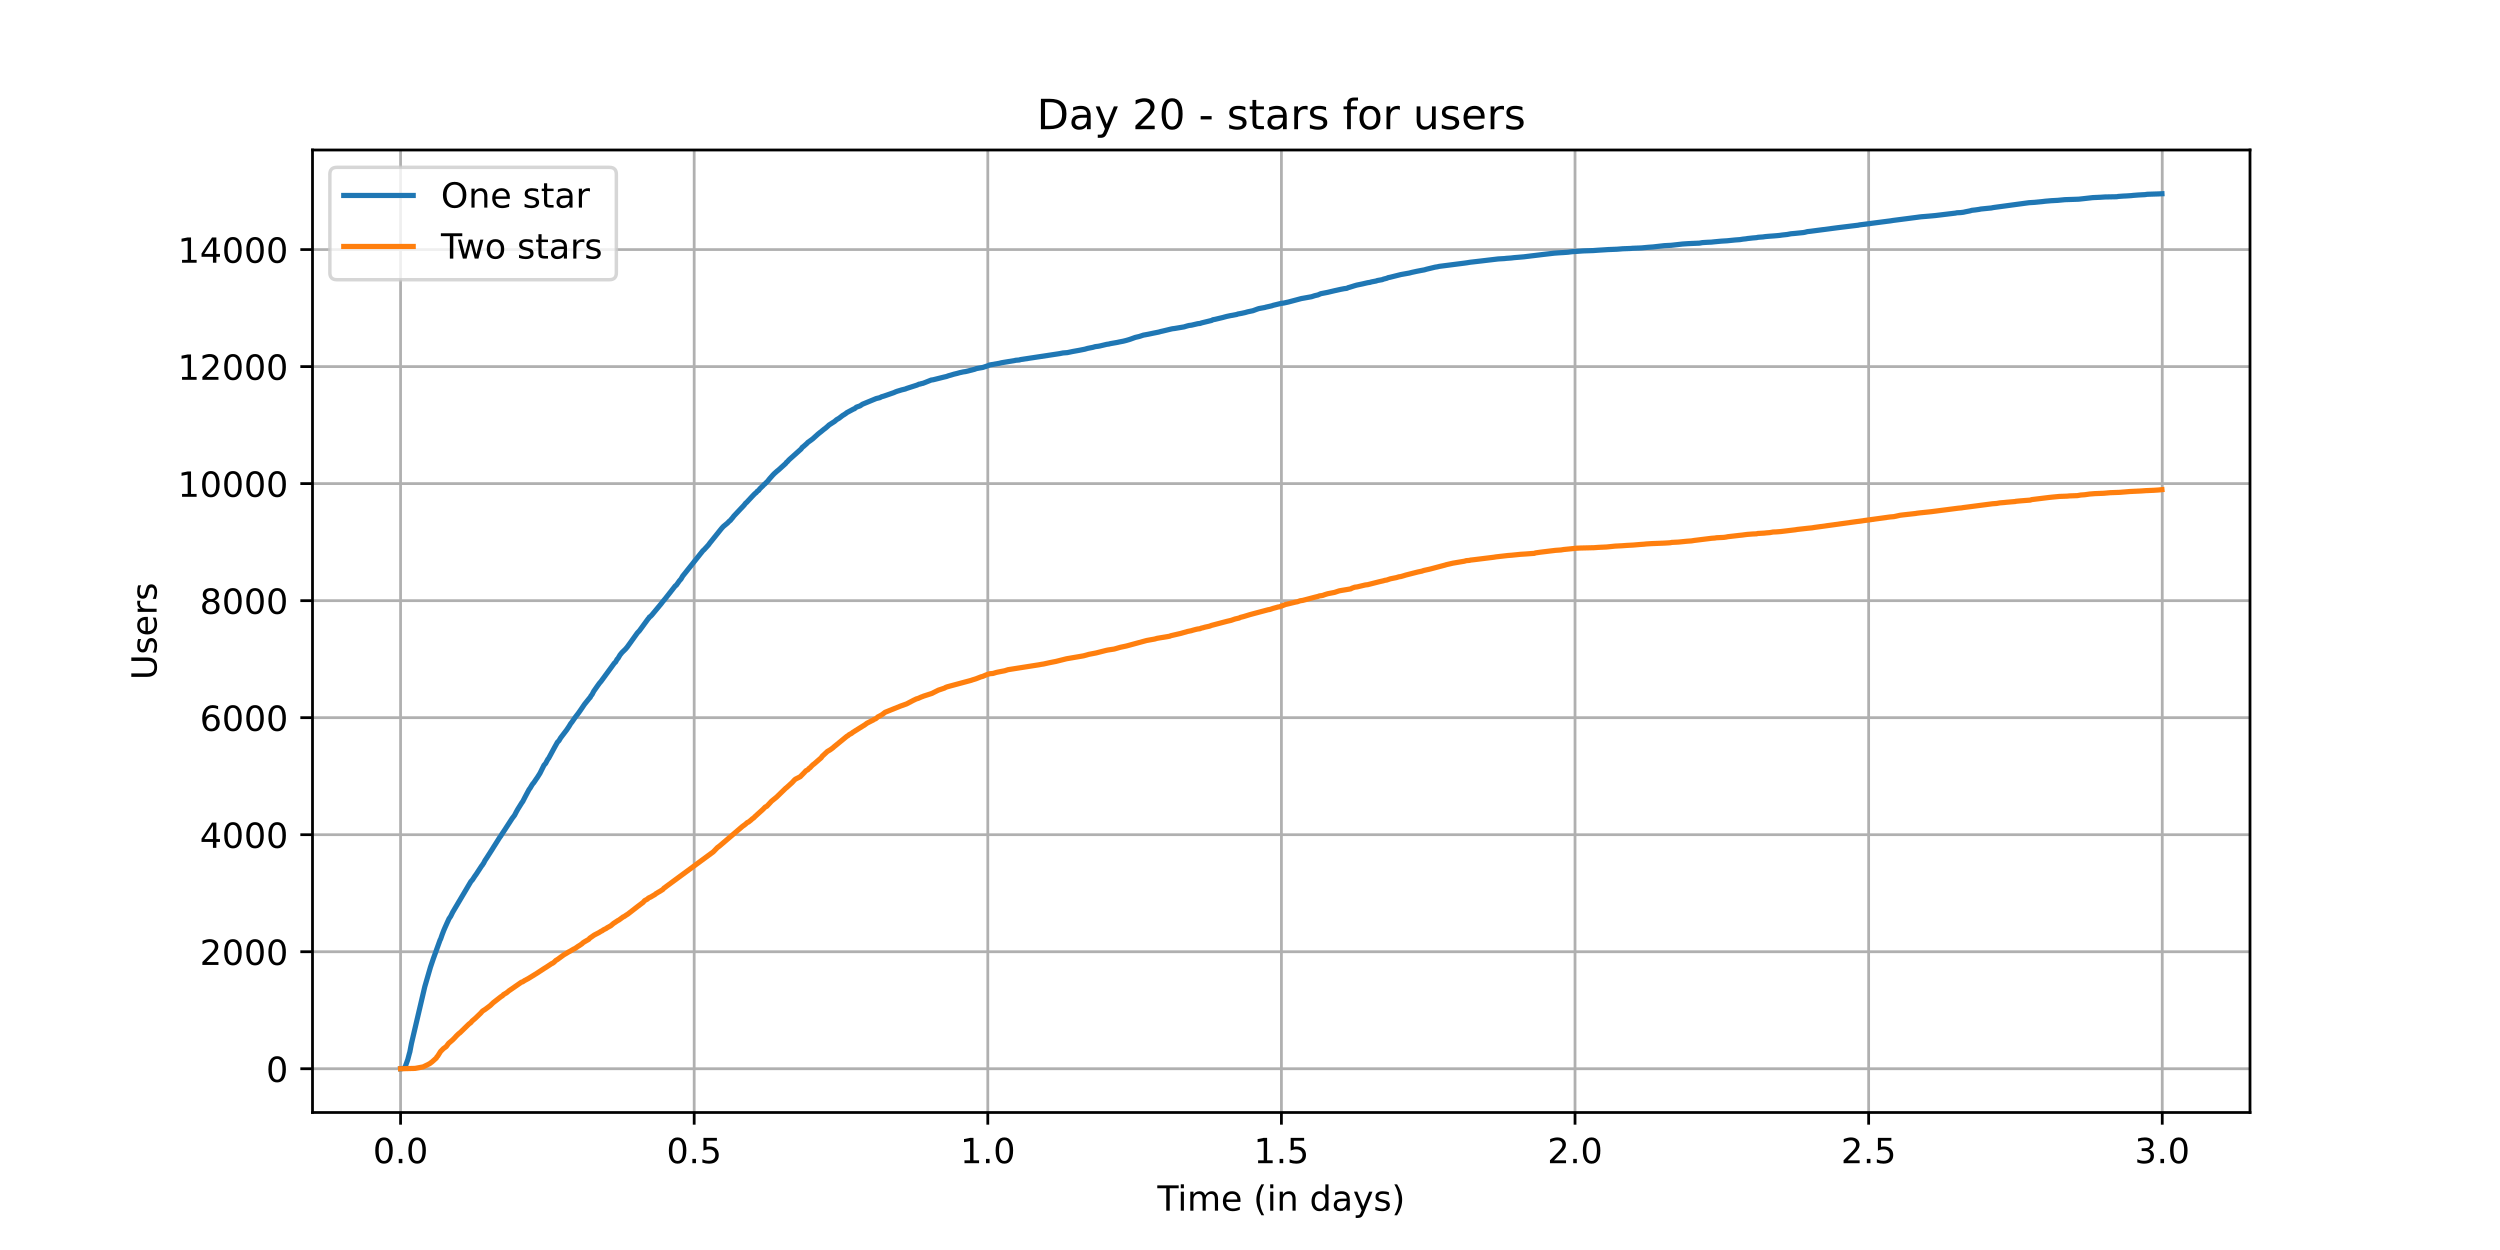 <?xml version="1.0" encoding="utf-8" standalone="no"?>
<!DOCTYPE svg PUBLIC "-//W3C//DTD SVG 1.1//EN"
  "http://www.w3.org/Graphics/SVG/1.1/DTD/svg11.dtd">
<!-- Created with matplotlib (https://matplotlib.org/) -->
<svg height="360pt" version="1.1" viewBox="0 0 720 360" width="720pt" xmlns="http://www.w3.org/2000/svg" xmlns:xlink="http://www.w3.org/1999/xlink">
 <defs>
  <style type="text/css">*{stroke-linecap:butt;stroke-linejoin:round;}</style>
 </defs>
 <g id="figure_1">
  <g id="patch_1">
   <path d="M 0 360 
L 720 360 
L 720 0 
L 0 0 
z
" style="fill:#ffffff;"/>
  </g>
  <g id="axes_1">
   <g id="patch_2">
    <path d="M 90 320.4 
L 648 320.4 
L 648 43.2 
L 90 43.2 
z
" style="fill:#ffffff;"/>
   </g>
   <g id="matplotlib.axis_1">
    <g id="xtick_1">
     <g id="line2d_1">
      <path clip-path="url(#pfa48498128)" d="M 115.364 320.4 
L 115.364 43.2 
" style="fill:none;stroke:#b0b0b0;stroke-linecap:square;stroke-width:0.8;"/>
     </g>
     <g id="line2d_2">
      <defs>
       <path d="M 0 0 
L 0 3.5 
" id="m637dff1ee3" style="stroke:#000000;stroke-width:0.8;"/>
      </defs>
      <g>
       <use style="stroke:#000000;stroke-width:0.8;" x="115.364" xlink:href="#m637dff1ee3" y="320.4"/>
      </g>
     </g>
     <g id="text_1">
      <!-- 0.0 -->
      <g transform="translate(107.412 334.998)scale(0.1 -0.1)">
       <defs>
        <path d="M 31.781 66.406 
Q 24.172 66.406 20.328 58.906 
Q 16.5 51.422 16.5 36.375 
Q 16.5 21.391 20.328 13.891 
Q 24.172 6.391 31.781 6.391 
Q 39.453 6.391 43.281 13.891 
Q 47.125 21.391 47.125 36.375 
Q 47.125 51.422 43.281 58.906 
Q 39.453 66.406 31.781 66.406 
z
M 31.781 74.219 
Q 44.047 74.219 50.516 64.516 
Q 56.984 54.828 56.984 36.375 
Q 56.984 17.969 50.516 8.266 
Q 44.047 -1.422 31.781 -1.422 
Q 19.531 -1.422 13.062 8.266 
Q 6.594 17.969 6.594 36.375 
Q 6.594 54.828 13.062 64.516 
Q 19.531 74.219 31.781 74.219 
z
" id="DejaVuSans-48"/>
        <path d="M 10.688 12.406 
L 21 12.406 
L 21 0 
L 10.688 0 
z
" id="DejaVuSans-46"/>
       </defs>
       <use xlink:href="#DejaVuSans-48"/>
       <use x="63.623" xlink:href="#DejaVuSans-46"/>
       <use x="95.41" xlink:href="#DejaVuSans-48"/>
      </g>
     </g>
    </g>
    <g id="xtick_2">
     <g id="line2d_3">
      <path clip-path="url(#pfa48498128)" d="M 199.925 320.4 
L 199.925 43.2 
" style="fill:none;stroke:#b0b0b0;stroke-linecap:square;stroke-width:0.8;"/>
     </g>
     <g id="line2d_4">
      <g>
       <use style="stroke:#000000;stroke-width:0.8;" x="199.925" xlink:href="#m637dff1ee3" y="320.4"/>
      </g>
     </g>
     <g id="text_2">
      <!-- 0.5 -->
      <g transform="translate(191.973 334.998)scale(0.1 -0.1)">
       <defs>
        <path d="M 10.797 72.906 
L 49.516 72.906 
L 49.516 64.594 
L 19.828 64.594 
L 19.828 46.734 
Q 21.969 47.469 24.109 47.828 
Q 26.266 48.188 28.422 48.188 
Q 40.625 48.188 47.75 41.5 
Q 54.891 34.812 54.891 23.391 
Q 54.891 11.625 47.562 5.094 
Q 40.234 -1.422 26.906 -1.422 
Q 22.312 -1.422 17.547 -0.641 
Q 12.797 0.141 7.719 1.703 
L 7.719 11.625 
Q 12.109 9.234 16.797 8.062 
Q 21.484 6.891 26.703 6.891 
Q 35.156 6.891 40.078 11.328 
Q 45.016 15.766 45.016 23.391 
Q 45.016 31 40.078 35.438 
Q 35.156 39.891 26.703 39.891 
Q 22.75 39.891 18.812 39.016 
Q 14.891 38.141 10.797 36.281 
z
" id="DejaVuSans-53"/>
       </defs>
       <use xlink:href="#DejaVuSans-48"/>
       <use x="63.623" xlink:href="#DejaVuSans-46"/>
       <use x="95.41" xlink:href="#DejaVuSans-53"/>
      </g>
     </g>
    </g>
    <g id="xtick_3">
     <g id="line2d_5">
      <path clip-path="url(#pfa48498128)" d="M 284.486 320.4 
L 284.486 43.2 
" style="fill:none;stroke:#b0b0b0;stroke-linecap:square;stroke-width:0.8;"/>
     </g>
     <g id="line2d_6">
      <g>
       <use style="stroke:#000000;stroke-width:0.8;" x="284.486" xlink:href="#m637dff1ee3" y="320.4"/>
      </g>
     </g>
     <g id="text_3">
      <!-- 1.0 -->
      <g transform="translate(276.534 334.998)scale(0.1 -0.1)">
       <defs>
        <path d="M 12.406 8.297 
L 28.516 8.297 
L 28.516 63.922 
L 10.984 60.406 
L 10.984 69.391 
L 28.422 72.906 
L 38.281 72.906 
L 38.281 8.297 
L 54.391 8.297 
L 54.391 0 
L 12.406 0 
z
" id="DejaVuSans-49"/>
       </defs>
       <use xlink:href="#DejaVuSans-49"/>
       <use x="63.623" xlink:href="#DejaVuSans-46"/>
       <use x="95.41" xlink:href="#DejaVuSans-48"/>
      </g>
     </g>
    </g>
    <g id="xtick_4">
     <g id="line2d_7">
      <path clip-path="url(#pfa48498128)" d="M 369.047 320.4 
L 369.047 43.2 
" style="fill:none;stroke:#b0b0b0;stroke-linecap:square;stroke-width:0.8;"/>
     </g>
     <g id="line2d_8">
      <g>
       <use style="stroke:#000000;stroke-width:0.8;" x="369.047" xlink:href="#m637dff1ee3" y="320.4"/>
      </g>
     </g>
     <g id="text_4">
      <!-- 1.5 -->
      <g transform="translate(361.095 334.998)scale(0.1 -0.1)">
       <use xlink:href="#DejaVuSans-49"/>
       <use x="63.623" xlink:href="#DejaVuSans-46"/>
       <use x="95.41" xlink:href="#DejaVuSans-53"/>
      </g>
     </g>
    </g>
    <g id="xtick_5">
     <g id="line2d_9">
      <path clip-path="url(#pfa48498128)" d="M 453.608 320.4 
L 453.608 43.2 
" style="fill:none;stroke:#b0b0b0;stroke-linecap:square;stroke-width:0.8;"/>
     </g>
     <g id="line2d_10">
      <g>
       <use style="stroke:#000000;stroke-width:0.8;" x="453.608" xlink:href="#m637dff1ee3" y="320.4"/>
      </g>
     </g>
     <g id="text_5">
      <!-- 2.0 -->
      <g transform="translate(445.657 334.998)scale(0.1 -0.1)">
       <defs>
        <path d="M 19.188 8.297 
L 53.609 8.297 
L 53.609 0 
L 7.328 0 
L 7.328 8.297 
Q 12.938 14.109 22.625 23.891 
Q 32.328 33.688 34.812 36.531 
Q 39.547 41.844 41.422 45.531 
Q 43.312 49.219 43.312 52.781 
Q 43.312 58.594 39.234 62.25 
Q 35.156 65.922 28.609 65.922 
Q 23.969 65.922 18.812 64.312 
Q 13.672 62.703 7.812 59.422 
L 7.812 69.391 
Q 13.766 71.781 18.938 73 
Q 24.125 74.219 28.422 74.219 
Q 39.75 74.219 46.484 68.547 
Q 53.219 62.891 53.219 53.422 
Q 53.219 48.922 51.531 44.891 
Q 49.859 40.875 45.406 35.406 
Q 44.188 33.984 37.641 27.219 
Q 31.109 20.453 19.188 8.297 
z
" id="DejaVuSans-50"/>
       </defs>
       <use xlink:href="#DejaVuSans-50"/>
       <use x="63.623" xlink:href="#DejaVuSans-46"/>
       <use x="95.41" xlink:href="#DejaVuSans-48"/>
      </g>
     </g>
    </g>
    <g id="xtick_6">
     <g id="line2d_11">
      <path clip-path="url(#pfa48498128)" d="M 538.169 320.4 
L 538.169 43.2 
" style="fill:none;stroke:#b0b0b0;stroke-linecap:square;stroke-width:0.8;"/>
     </g>
     <g id="line2d_12">
      <g>
       <use style="stroke:#000000;stroke-width:0.8;" x="538.169" xlink:href="#m637dff1ee3" y="320.4"/>
      </g>
     </g>
     <g id="text_6">
      <!-- 2.5 -->
      <g transform="translate(530.218 334.998)scale(0.1 -0.1)">
       <use xlink:href="#DejaVuSans-50"/>
       <use x="63.623" xlink:href="#DejaVuSans-46"/>
       <use x="95.41" xlink:href="#DejaVuSans-53"/>
      </g>
     </g>
    </g>
    <g id="xtick_7">
     <g id="line2d_13">
      <path clip-path="url(#pfa48498128)" d="M 622.73 320.4 
L 622.73 43.2 
" style="fill:none;stroke:#b0b0b0;stroke-linecap:square;stroke-width:0.8;"/>
     </g>
     <g id="line2d_14">
      <g>
       <use style="stroke:#000000;stroke-width:0.8;" x="622.73" xlink:href="#m637dff1ee3" y="320.4"/>
      </g>
     </g>
     <g id="text_7">
      <!-- 3.0 -->
      <g transform="translate(614.779 334.998)scale(0.1 -0.1)">
       <defs>
        <path d="M 40.578 39.312 
Q 47.656 37.797 51.625 33 
Q 55.609 28.219 55.609 21.188 
Q 55.609 10.406 48.188 4.484 
Q 40.766 -1.422 27.094 -1.422 
Q 22.516 -1.422 17.656 -0.516 
Q 12.797 0.391 7.625 2.203 
L 7.625 11.719 
Q 11.719 9.328 16.594 8.109 
Q 21.484 6.891 26.812 6.891 
Q 36.078 6.891 40.938 10.547 
Q 45.797 14.203 45.797 21.188 
Q 45.797 27.641 41.281 31.266 
Q 36.766 34.906 28.719 34.906 
L 20.219 34.906 
L 20.219 43.016 
L 29.109 43.016 
Q 36.375 43.016 40.234 45.922 
Q 44.094 48.828 44.094 54.297 
Q 44.094 59.906 40.109 62.906 
Q 36.141 65.922 28.719 65.922 
Q 24.656 65.922 20.016 65.031 
Q 15.375 64.156 9.812 62.312 
L 9.812 71.094 
Q 15.438 72.656 20.344 73.438 
Q 25.25 74.219 29.594 74.219 
Q 40.828 74.219 47.359 69.109 
Q 53.906 64.016 53.906 55.328 
Q 53.906 49.266 50.438 45.094 
Q 46.969 40.922 40.578 39.312 
z
" id="DejaVuSans-51"/>
       </defs>
       <use xlink:href="#DejaVuSans-51"/>
       <use x="63.623" xlink:href="#DejaVuSans-46"/>
       <use x="95.41" xlink:href="#DejaVuSans-48"/>
      </g>
     </g>
    </g>
    <g id="text_8">
     <!-- Time (in days) -->
     <g transform="translate(333.327 348.677)scale(0.1 -0.1)">
      <defs>
       <path d="M -0.297 72.906 
L 61.375 72.906 
L 61.375 64.594 
L 35.5 64.594 
L 35.5 0 
L 25.594 0 
L 25.594 64.594 
L -0.297 64.594 
z
" id="DejaVuSans-84"/>
       <path d="M 9.422 54.688 
L 18.406 54.688 
L 18.406 0 
L 9.422 0 
z
M 9.422 75.984 
L 18.406 75.984 
L 18.406 64.594 
L 9.422 64.594 
z
" id="DejaVuSans-105"/>
       <path d="M 52 44.188 
Q 55.375 50.25 60.062 53.125 
Q 64.75 56 71.094 56 
Q 79.641 56 84.281 50.016 
Q 88.922 44.047 88.922 33.016 
L 88.922 0 
L 79.891 0 
L 79.891 32.719 
Q 79.891 40.578 77.094 44.375 
Q 74.312 48.188 68.609 48.188 
Q 61.625 48.188 57.562 43.547 
Q 53.516 38.922 53.516 30.906 
L 53.516 0 
L 44.484 0 
L 44.484 32.719 
Q 44.484 40.625 41.703 44.406 
Q 38.922 48.188 33.109 48.188 
Q 26.219 48.188 22.156 43.531 
Q 18.109 38.875 18.109 30.906 
L 18.109 0 
L 9.078 0 
L 9.078 54.688 
L 18.109 54.688 
L 18.109 46.188 
Q 21.188 51.219 25.484 53.609 
Q 29.781 56 35.688 56 
Q 41.656 56 45.828 52.969 
Q 50 49.953 52 44.188 
z
" id="DejaVuSans-109"/>
       <path d="M 56.203 29.594 
L 56.203 25.203 
L 14.891 25.203 
Q 15.484 15.922 20.484 11.062 
Q 25.484 6.203 34.422 6.203 
Q 39.594 6.203 44.453 7.469 
Q 49.312 8.734 54.109 11.281 
L 54.109 2.781 
Q 49.266 0.734 44.188 -0.344 
Q 39.109 -1.422 33.891 -1.422 
Q 20.797 -1.422 13.156 6.188 
Q 5.516 13.812 5.516 26.812 
Q 5.516 40.234 12.766 48.109 
Q 20.016 56 32.328 56 
Q 43.359 56 49.781 48.891 
Q 56.203 41.797 56.203 29.594 
z
M 47.219 32.234 
Q 47.125 39.594 43.094 43.984 
Q 39.062 48.391 32.422 48.391 
Q 24.906 48.391 20.391 44.141 
Q 15.875 39.891 15.188 32.172 
z
" id="DejaVuSans-101"/>
       <path id="DejaVuSans-32"/>
       <path d="M 31 75.875 
Q 24.469 64.656 21.281 53.656 
Q 18.109 42.672 18.109 31.391 
Q 18.109 20.125 21.312 9.062 
Q 24.516 -2 31 -13.188 
L 23.188 -13.188 
Q 15.875 -1.703 12.234 9.375 
Q 8.594 20.453 8.594 31.391 
Q 8.594 42.281 12.203 53.312 
Q 15.828 64.359 23.188 75.875 
z
" id="DejaVuSans-40"/>
       <path d="M 54.891 33.016 
L 54.891 0 
L 45.906 0 
L 45.906 32.719 
Q 45.906 40.484 42.875 44.328 
Q 39.844 48.188 33.797 48.188 
Q 26.516 48.188 22.312 43.547 
Q 18.109 38.922 18.109 30.906 
L 18.109 0 
L 9.078 0 
L 9.078 54.688 
L 18.109 54.688 
L 18.109 46.188 
Q 21.344 51.125 25.703 53.562 
Q 30.078 56 35.797 56 
Q 45.219 56 50.047 50.172 
Q 54.891 44.344 54.891 33.016 
z
" id="DejaVuSans-110"/>
       <path d="M 45.406 46.391 
L 45.406 75.984 
L 54.391 75.984 
L 54.391 0 
L 45.406 0 
L 45.406 8.203 
Q 42.578 3.328 38.25 0.953 
Q 33.938 -1.422 27.875 -1.422 
Q 17.969 -1.422 11.734 6.484 
Q 5.516 14.406 5.516 27.297 
Q 5.516 40.188 11.734 48.094 
Q 17.969 56 27.875 56 
Q 33.938 56 38.25 53.625 
Q 42.578 51.266 45.406 46.391 
z
M 14.797 27.297 
Q 14.797 17.391 18.875 11.75 
Q 22.953 6.109 30.078 6.109 
Q 37.203 6.109 41.297 11.75 
Q 45.406 17.391 45.406 27.297 
Q 45.406 37.203 41.297 42.844 
Q 37.203 48.484 30.078 48.484 
Q 22.953 48.484 18.875 42.844 
Q 14.797 37.203 14.797 27.297 
z
" id="DejaVuSans-100"/>
       <path d="M 34.281 27.484 
Q 23.391 27.484 19.188 25 
Q 14.984 22.516 14.984 16.5 
Q 14.984 11.719 18.141 8.906 
Q 21.297 6.109 26.703 6.109 
Q 34.188 6.109 38.703 11.406 
Q 43.219 16.703 43.219 25.484 
L 43.219 27.484 
z
M 52.203 31.203 
L 52.203 0 
L 43.219 0 
L 43.219 8.297 
Q 40.141 3.328 35.547 0.953 
Q 30.953 -1.422 24.312 -1.422 
Q 15.922 -1.422 10.953 3.297 
Q 6 8.016 6 15.922 
Q 6 25.141 12.172 29.828 
Q 18.359 34.516 30.609 34.516 
L 43.219 34.516 
L 43.219 35.406 
Q 43.219 41.609 39.141 45 
Q 35.062 48.391 27.688 48.391 
Q 23 48.391 18.547 47.266 
Q 14.109 46.141 10.016 43.891 
L 10.016 52.203 
Q 14.938 54.109 19.578 55.047 
Q 24.219 56 28.609 56 
Q 40.484 56 46.344 49.844 
Q 52.203 43.703 52.203 31.203 
z
" id="DejaVuSans-97"/>
       <path d="M 32.172 -5.078 
Q 28.375 -14.844 24.75 -17.812 
Q 21.141 -20.797 15.094 -20.797 
L 7.906 -20.797 
L 7.906 -13.281 
L 13.188 -13.281 
Q 16.891 -13.281 18.938 -11.516 
Q 21 -9.766 23.484 -3.219 
L 25.094 0.875 
L 2.984 54.688 
L 12.5 54.688 
L 29.594 11.922 
L 46.688 54.688 
L 56.203 54.688 
z
" id="DejaVuSans-121"/>
       <path d="M 44.281 53.078 
L 44.281 44.578 
Q 40.484 46.531 36.375 47.5 
Q 32.281 48.484 27.875 48.484 
Q 21.188 48.484 17.844 46.438 
Q 14.5 44.391 14.5 40.281 
Q 14.5 37.156 16.891 35.375 
Q 19.281 33.594 26.516 31.984 
L 29.594 31.297 
Q 39.156 29.25 43.188 25.516 
Q 47.219 21.781 47.219 15.094 
Q 47.219 7.469 41.188 3.016 
Q 35.156 -1.422 24.609 -1.422 
Q 20.219 -1.422 15.453 -0.562 
Q 10.688 0.297 5.422 2 
L 5.422 11.281 
Q 10.406 8.688 15.234 7.391 
Q 20.062 6.109 24.812 6.109 
Q 31.156 6.109 34.562 8.281 
Q 37.984 10.453 37.984 14.406 
Q 37.984 18.062 35.516 20.016 
Q 33.062 21.969 24.703 23.781 
L 21.578 24.516 
Q 13.234 26.266 9.516 29.906 
Q 5.812 33.547 5.812 39.891 
Q 5.812 47.609 11.281 51.797 
Q 16.75 56 26.812 56 
Q 31.781 56 36.172 55.266 
Q 40.578 54.547 44.281 53.078 
z
" id="DejaVuSans-115"/>
       <path d="M 8.016 75.875 
L 15.828 75.875 
Q 23.141 64.359 26.781 53.312 
Q 30.422 42.281 30.422 31.391 
Q 30.422 20.453 26.781 9.375 
Q 23.141 -1.703 15.828 -13.188 
L 8.016 -13.188 
Q 14.5 -2 17.703 9.062 
Q 20.906 20.125 20.906 31.391 
Q 20.906 42.672 17.703 53.656 
Q 14.5 64.656 8.016 75.875 
z
" id="DejaVuSans-41"/>
      </defs>
      <use xlink:href="#DejaVuSans-84"/>
      <use x="57.959" xlink:href="#DejaVuSans-105"/>
      <use x="85.742" xlink:href="#DejaVuSans-109"/>
      <use x="183.154" xlink:href="#DejaVuSans-101"/>
      <use x="244.678" xlink:href="#DejaVuSans-32"/>
      <use x="276.465" xlink:href="#DejaVuSans-40"/>
      <use x="315.479" xlink:href="#DejaVuSans-105"/>
      <use x="343.262" xlink:href="#DejaVuSans-110"/>
      <use x="406.641" xlink:href="#DejaVuSans-32"/>
      <use x="438.428" xlink:href="#DejaVuSans-100"/>
      <use x="501.904" xlink:href="#DejaVuSans-97"/>
      <use x="563.184" xlink:href="#DejaVuSans-121"/>
      <use x="622.363" xlink:href="#DejaVuSans-115"/>
      <use x="674.463" xlink:href="#DejaVuSans-41"/>
     </g>
    </g>
   </g>
   <g id="matplotlib.axis_2">
    <g id="ytick_1">
     <g id="line2d_15">
      <path clip-path="url(#pfa48498128)" d="M 90 307.8 
L 648 307.8 
" style="fill:none;stroke:#b0b0b0;stroke-linecap:square;stroke-width:0.8;"/>
     </g>
     <g id="line2d_16">
      <defs>
       <path d="M 0 0 
L -3.5 0 
" id="m9ddcd5f762" style="stroke:#000000;stroke-width:0.8;"/>
      </defs>
      <g>
       <use style="stroke:#000000;stroke-width:0.8;" x="90" xlink:href="#m9ddcd5f762" y="307.8"/>
      </g>
     </g>
     <g id="text_9">
      <!-- 0 -->
      <g transform="translate(76.638 311.599)scale(0.1 -0.1)">
       <use xlink:href="#DejaVuSans-48"/>
      </g>
     </g>
    </g>
    <g id="ytick_2">
     <g id="line2d_17">
      <path clip-path="url(#pfa48498128)" d="M 90 274.097 
L 648 274.097 
" style="fill:none;stroke:#b0b0b0;stroke-linecap:square;stroke-width:0.8;"/>
     </g>
     <g id="line2d_18">
      <g>
       <use style="stroke:#000000;stroke-width:0.8;" x="90" xlink:href="#m9ddcd5f762" y="274.097"/>
      </g>
     </g>
     <g id="text_10">
      <!-- 2000 -->
      <g transform="translate(57.55 277.896)scale(0.1 -0.1)">
       <use xlink:href="#DejaVuSans-50"/>
       <use x="63.623" xlink:href="#DejaVuSans-48"/>
       <use x="127.246" xlink:href="#DejaVuSans-48"/>
       <use x="190.869" xlink:href="#DejaVuSans-48"/>
      </g>
     </g>
    </g>
    <g id="ytick_3">
     <g id="line2d_19">
      <path clip-path="url(#pfa48498128)" d="M 90 240.393 
L 648 240.393 
" style="fill:none;stroke:#b0b0b0;stroke-linecap:square;stroke-width:0.8;"/>
     </g>
     <g id="line2d_20">
      <g>
       <use style="stroke:#000000;stroke-width:0.8;" x="90" xlink:href="#m9ddcd5f762" y="240.393"/>
      </g>
     </g>
     <g id="text_11">
      <!-- 4000 -->
      <g transform="translate(57.55 244.193)scale(0.1 -0.1)">
       <defs>
        <path d="M 37.797 64.312 
L 12.891 25.391 
L 37.797 25.391 
z
M 35.203 72.906 
L 47.609 72.906 
L 47.609 25.391 
L 58.016 25.391 
L 58.016 17.188 
L 47.609 17.188 
L 47.609 0 
L 37.797 0 
L 37.797 17.188 
L 4.891 17.188 
L 4.891 26.703 
z
" id="DejaVuSans-52"/>
       </defs>
       <use xlink:href="#DejaVuSans-52"/>
       <use x="63.623" xlink:href="#DejaVuSans-48"/>
       <use x="127.246" xlink:href="#DejaVuSans-48"/>
       <use x="190.869" xlink:href="#DejaVuSans-48"/>
      </g>
     </g>
    </g>
    <g id="ytick_4">
     <g id="line2d_21">
      <path clip-path="url(#pfa48498128)" d="M 90 206.69 
L 648 206.69 
" style="fill:none;stroke:#b0b0b0;stroke-linecap:square;stroke-width:0.8;"/>
     </g>
     <g id="line2d_22">
      <g>
       <use style="stroke:#000000;stroke-width:0.8;" x="90" xlink:href="#m9ddcd5f762" y="206.69"/>
      </g>
     </g>
     <g id="text_12">
      <!-- 6000 -->
      <g transform="translate(57.55 210.489)scale(0.1 -0.1)">
       <defs>
        <path d="M 33.016 40.375 
Q 26.375 40.375 22.484 35.828 
Q 18.609 31.297 18.609 23.391 
Q 18.609 15.531 22.484 10.953 
Q 26.375 6.391 33.016 6.391 
Q 39.656 6.391 43.531 10.953 
Q 47.406 15.531 47.406 23.391 
Q 47.406 31.297 43.531 35.828 
Q 39.656 40.375 33.016 40.375 
z
M 52.594 71.297 
L 52.594 62.312 
Q 48.875 64.062 45.094 64.984 
Q 41.312 65.922 37.594 65.922 
Q 27.828 65.922 22.672 59.328 
Q 17.531 52.734 16.797 39.406 
Q 19.672 43.656 24.016 45.922 
Q 28.375 48.188 33.594 48.188 
Q 44.578 48.188 50.953 41.516 
Q 57.328 34.859 57.328 23.391 
Q 57.328 12.156 50.688 5.359 
Q 44.047 -1.422 33.016 -1.422 
Q 20.359 -1.422 13.672 8.266 
Q 6.984 17.969 6.984 36.375 
Q 6.984 53.656 15.188 63.938 
Q 23.391 74.219 37.203 74.219 
Q 40.922 74.219 44.703 73.484 
Q 48.484 72.75 52.594 71.297 
z
" id="DejaVuSans-54"/>
       </defs>
       <use xlink:href="#DejaVuSans-54"/>
       <use x="63.623" xlink:href="#DejaVuSans-48"/>
       <use x="127.246" xlink:href="#DejaVuSans-48"/>
       <use x="190.869" xlink:href="#DejaVuSans-48"/>
      </g>
     </g>
    </g>
    <g id="ytick_5">
     <g id="line2d_23">
      <path clip-path="url(#pfa48498128)" d="M 90 172.987 
L 648 172.987 
" style="fill:none;stroke:#b0b0b0;stroke-linecap:square;stroke-width:0.8;"/>
     </g>
     <g id="line2d_24">
      <g>
       <use style="stroke:#000000;stroke-width:0.8;" x="90" xlink:href="#m9ddcd5f762" y="172.987"/>
      </g>
     </g>
     <g id="text_13">
      <!-- 8000 -->
      <g transform="translate(57.55 176.786)scale(0.1 -0.1)">
       <defs>
        <path d="M 31.781 34.625 
Q 24.75 34.625 20.719 30.859 
Q 16.703 27.094 16.703 20.516 
Q 16.703 13.922 20.719 10.156 
Q 24.75 6.391 31.781 6.391 
Q 38.812 6.391 42.859 10.172 
Q 46.922 13.969 46.922 20.516 
Q 46.922 27.094 42.891 30.859 
Q 38.875 34.625 31.781 34.625 
z
M 21.922 38.812 
Q 15.578 40.375 12.031 44.719 
Q 8.5 49.078 8.5 55.328 
Q 8.5 64.062 14.719 69.141 
Q 20.953 74.219 31.781 74.219 
Q 42.672 74.219 48.875 69.141 
Q 55.078 64.062 55.078 55.328 
Q 55.078 49.078 51.531 44.719 
Q 48 40.375 41.703 38.812 
Q 48.828 37.156 52.797 32.312 
Q 56.781 27.484 56.781 20.516 
Q 56.781 9.906 50.312 4.234 
Q 43.844 -1.422 31.781 -1.422 
Q 19.734 -1.422 13.25 4.234 
Q 6.781 9.906 6.781 20.516 
Q 6.781 27.484 10.781 32.312 
Q 14.797 37.156 21.922 38.812 
z
M 18.312 54.391 
Q 18.312 48.734 21.844 45.562 
Q 25.391 42.391 31.781 42.391 
Q 38.141 42.391 41.719 45.562 
Q 45.312 48.734 45.312 54.391 
Q 45.312 60.062 41.719 63.234 
Q 38.141 66.406 31.781 66.406 
Q 25.391 66.406 21.844 63.234 
Q 18.312 60.062 18.312 54.391 
z
" id="DejaVuSans-56"/>
       </defs>
       <use xlink:href="#DejaVuSans-56"/>
       <use x="63.623" xlink:href="#DejaVuSans-48"/>
       <use x="127.246" xlink:href="#DejaVuSans-48"/>
       <use x="190.869" xlink:href="#DejaVuSans-48"/>
      </g>
     </g>
    </g>
    <g id="ytick_6">
     <g id="line2d_25">
      <path clip-path="url(#pfa48498128)" d="M 90 139.283 
L 648 139.283 
" style="fill:none;stroke:#b0b0b0;stroke-linecap:square;stroke-width:0.8;"/>
     </g>
     <g id="line2d_26">
      <g>
       <use style="stroke:#000000;stroke-width:0.8;" x="90" xlink:href="#m9ddcd5f762" y="139.283"/>
      </g>
     </g>
     <g id="text_14">
      <!-- 10000 -->
      <g transform="translate(51.188 143.082)scale(0.1 -0.1)">
       <use xlink:href="#DejaVuSans-49"/>
       <use x="63.623" xlink:href="#DejaVuSans-48"/>
       <use x="127.246" xlink:href="#DejaVuSans-48"/>
       <use x="190.869" xlink:href="#DejaVuSans-48"/>
       <use x="254.492" xlink:href="#DejaVuSans-48"/>
      </g>
     </g>
    </g>
    <g id="ytick_7">
     <g id="line2d_27">
      <path clip-path="url(#pfa48498128)" d="M 90 105.58 
L 648 105.58 
" style="fill:none;stroke:#b0b0b0;stroke-linecap:square;stroke-width:0.8;"/>
     </g>
     <g id="line2d_28">
      <g>
       <use style="stroke:#000000;stroke-width:0.8;" x="90" xlink:href="#m9ddcd5f762" y="105.58"/>
      </g>
     </g>
     <g id="text_15">
      <!-- 12000 -->
      <g transform="translate(51.188 109.379)scale(0.1 -0.1)">
       <use xlink:href="#DejaVuSans-49"/>
       <use x="63.623" xlink:href="#DejaVuSans-50"/>
       <use x="127.246" xlink:href="#DejaVuSans-48"/>
       <use x="190.869" xlink:href="#DejaVuSans-48"/>
       <use x="254.492" xlink:href="#DejaVuSans-48"/>
      </g>
     </g>
    </g>
    <g id="ytick_8">
     <g id="line2d_29">
      <path clip-path="url(#pfa48498128)" d="M 90 71.877 
L 648 71.877 
" style="fill:none;stroke:#b0b0b0;stroke-linecap:square;stroke-width:0.8;"/>
     </g>
     <g id="line2d_30">
      <g>
       <use style="stroke:#000000;stroke-width:0.8;" x="90" xlink:href="#m9ddcd5f762" y="71.877"/>
      </g>
     </g>
     <g id="text_16">
      <!-- 14000 -->
      <g transform="translate(51.188 75.676)scale(0.1 -0.1)">
       <use xlink:href="#DejaVuSans-49"/>
       <use x="63.623" xlink:href="#DejaVuSans-52"/>
       <use x="127.246" xlink:href="#DejaVuSans-48"/>
       <use x="190.869" xlink:href="#DejaVuSans-48"/>
       <use x="254.492" xlink:href="#DejaVuSans-48"/>
      </g>
     </g>
    </g>
    <g id="text_17">
     <!-- Users -->
     <g transform="translate(45.108 195.801)rotate(-90)scale(0.1 -0.1)">
      <defs>
       <path d="M 8.688 72.906 
L 18.609 72.906 
L 18.609 28.609 
Q 18.609 16.891 22.844 11.734 
Q 27.094 6.594 36.625 6.594 
Q 46.094 6.594 50.344 11.734 
Q 54.594 16.891 54.594 28.609 
L 54.594 72.906 
L 64.5 72.906 
L 64.5 27.391 
Q 64.5 13.141 57.438 5.859 
Q 50.391 -1.422 36.625 -1.422 
Q 22.797 -1.422 15.734 5.859 
Q 8.688 13.141 8.688 27.391 
z
" id="DejaVuSans-85"/>
       <path d="M 41.109 46.297 
Q 39.594 47.172 37.812 47.578 
Q 36.031 48 33.891 48 
Q 26.266 48 22.188 43.047 
Q 18.109 38.094 18.109 28.812 
L 18.109 0 
L 9.078 0 
L 9.078 54.688 
L 18.109 54.688 
L 18.109 46.188 
Q 20.953 51.172 25.484 53.578 
Q 30.031 56 36.531 56 
Q 37.453 56 38.578 55.875 
Q 39.703 55.766 41.062 55.516 
z
" id="DejaVuSans-114"/>
      </defs>
      <use xlink:href="#DejaVuSans-85"/>
      <use x="73.193" xlink:href="#DejaVuSans-115"/>
      <use x="125.293" xlink:href="#DejaVuSans-101"/>
      <use x="186.816" xlink:href="#DejaVuSans-114"/>
      <use x="227.93" xlink:href="#DejaVuSans-115"/>
     </g>
    </g>
   </g>
   <g id="line2d_31">
    <path clip-path="url(#pfa48498128)" d="M 115.364 307.8 
L 116.057 307.733 
L 116.638 307.396 
L 117.452 305.121 
L 117.918 303.334 
L 118.036 302.947 
L 118.501 300.52 
L 122.342 284.157 
L 123.97 278.545 
L 124.785 276.136 
L 126.764 270.659 
L 126.881 270.49 
L 127.345 269.159 
L 127.811 267.946 
L 128.161 267.137 
L 128.743 265.839 
L 129.324 264.575 
L 129.79 263.901 
L 130.371 262.722 
L 135.609 253.891 
L 136.075 253.369 
L 136.774 252.291 
L 137.122 251.819 
L 138.751 249.325 
L 138.868 249.24 
L 139.101 248.819 
L 139.217 248.718 
L 139.683 247.808 
L 140.149 247.117 
L 141.895 244.387 
L 142.243 243.814 
L 142.476 243.46 
L 143.057 242.533 
L 143.874 241.236 
L 144.222 240.764 
L 144.57 240.191 
L 145.387 238.961 
L 147.015 236.45 
L 147.481 235.725 
L 148.18 234.815 
L 148.761 233.703 
L 149.11 233.08 
L 150.39 231.024 
L 150.507 230.923 
L 151.206 229.558 
L 152.369 227.384 
L 152.719 226.912 
L 152.95 226.508 
L 153.183 226.12 
L 153.534 225.598 
L 153.649 225.53 
L 154.463 224.317 
L 154.696 223.997 
L 155.513 222.699 
L 156.675 220.373 
L 157.141 219.868 
L 157.49 219.194 
L 157.84 218.554 
L 157.955 218.486 
L 159.701 215.267 
L 160.4 214.02 
L 160.516 213.784 
L 160.984 213.313 
L 161.449 212.521 
L 162.73 210.835 
L 163.195 210.229 
L 163.892 209.184 
L 164.358 208.409 
L 164.709 207.971 
L 165.172 207.297 
L 165.638 206.623 
L 166.222 205.864 
L 166.57 205.409 
L 167.151 204.583 
L 167.85 203.556 
L 168.316 202.865 
L 169.829 200.977 
L 169.945 200.91 
L 170.178 200.438 
L 170.528 200 
L 170.992 199.09 
L 172.041 197.59 
L 172.622 196.781 
L 173.088 196.242 
L 176.23 191.945 
L 176.929 190.984 
L 177.277 190.681 
L 177.743 189.838 
L 177.976 189.636 
L 178.557 188.642 
L 179.141 187.917 
L 179.955 187.125 
L 180.188 186.889 
L 180.654 186.333 
L 181.235 185.524 
L 183.563 182.272 
L 184.144 181.665 
L 186.704 178.16 
L 186.822 178.076 
L 187.055 177.688 
L 187.288 177.57 
L 187.751 177.098 
L 188.217 176.525 
L 190.429 173.863 
L 190.778 173.391 
L 191.594 172.414 
L 194.503 168.706 
L 194.736 168.588 
L 195.667 167.274 
L 196.131 166.751 
L 196.597 165.943 
L 201.72 159.505 
L 202.068 159.084 
L 202.417 158.629 
L 202.767 158.326 
L 204.047 156.927 
L 204.396 156.438 
L 207.772 152.242 
L 208.005 151.973 
L 208.355 151.602 
L 209.518 150.641 
L 210.101 150.035 
L 210.334 149.9 
L 210.567 149.58 
L 210.916 149.192 
L 211.382 148.585 
L 214.29 145.501 
L 214.756 144.895 
L 214.991 144.726 
L 216.62 142.974 
L 217.319 142.249 
L 217.551 142.047 
L 217.784 141.878 
L 218.133 141.44 
L 218.481 141.255 
L 218.832 140.766 
L 219.763 139.873 
L 219.996 139.587 
L 220.227 139.435 
L 220.693 138.963 
L 221.043 138.643 
L 221.625 137.901 
L 222.559 136.84 
L 223.022 136.368 
L 223.839 135.643 
L 224.187 135.374 
L 226.284 133.469 
L 226.515 133.132 
L 226.747 132.981 
L 227.098 132.576 
L 227.331 132.34 
L 230.705 129.324 
L 231.054 128.835 
L 231.404 128.582 
L 232.334 127.757 
L 232.684 127.386 
L 233.499 126.813 
L 234.08 126.375 
L 235.593 125.01 
L 237.457 123.51 
L 237.69 123.358 
L 238.504 122.651 
L 238.737 122.415 
L 240.365 121.37 
L 240.947 120.864 
L 241.645 120.46 
L 242.693 119.651 
L 243.043 119.449 
L 243.624 119.061 
L 243.857 118.859 
L 245.836 117.797 
L 246.069 117.73 
L 246.651 117.258 
L 247.698 116.887 
L 248.397 116.415 
L 252.353 114.781 
L 253.4 114.528 
L 253.866 114.275 
L 254.565 114.073 
L 255.729 113.669 
L 257.475 113.062 
L 257.824 112.893 
L 258.405 112.674 
L 258.755 112.573 
L 259.685 112.287 
L 260.734 112.034 
L 261.083 111.882 
L 264.109 110.905 
L 264.69 110.635 
L 265.041 110.602 
L 265.389 110.467 
L 265.738 110.416 
L 266.321 110.197 
L 268.182 109.456 
L 268.764 109.371 
L 271.79 108.613 
L 272.604 108.428 
L 273.188 108.209 
L 273.884 108.023 
L 274.701 107.771 
L 275.748 107.518 
L 276.447 107.316 
L 276.795 107.248 
L 277.376 107.113 
L 278.075 107.012 
L 278.89 106.827 
L 279.24 106.726 
L 279.937 106.557 
L 280.287 106.456 
L 280.636 106.372 
L 281.217 106.153 
L 283.08 105.816 
L 283.544 105.664 
L 284.594 105.31 
L 284.942 105.125 
L 287.851 104.619 
L 288.434 104.468 
L 292.276 103.827 
L 292.509 103.76 
L 293.557 103.676 
L 293.905 103.558 
L 305.196 101.839 
L 306.125 101.653 
L 307.405 101.552 
L 308.919 101.232 
L 309.384 101.148 
L 310.316 100.979 
L 310.78 100.895 
L 312.06 100.642 
L 312.411 100.575 
L 313.225 100.339 
L 314.738 100.036 
L 315.437 99.833 
L 316.251 99.732 
L 316.717 99.648 
L 318.696 99.176 
L 319.393 99.075 
L 319.743 98.974 
L 321.847 98.603 
L 322.196 98.519 
L 323.476 98.266 
L 324.29 98.064 
L 325.107 97.828 
L 325.57 97.676 
L 326.968 97.171 
L 328.131 96.901 
L 329.295 96.514 
L 329.879 96.413 
L 330.229 96.345 
L 330.693 96.261 
L 332.206 95.941 
L 333.719 95.637 
L 334.303 95.469 
L 334.766 95.368 
L 337.211 94.778 
L 337.677 94.677 
L 338.259 94.609 
L 341.052 94.138 
L 341.4 94.02 
L 341.984 93.851 
L 342.447 93.733 
L 343.146 93.649 
L 345.008 93.211 
L 345.591 93.16 
L 346.057 92.992 
L 348.267 92.452 
L 348.966 92.284 
L 349.314 92.082 
L 349.895 91.981 
L 352.225 91.424 
L 352.573 91.323 
L 353.272 91.138 
L 354.435 90.885 
L 354.785 90.835 
L 356.181 90.565 
L 356.529 90.43 
L 357.576 90.245 
L 358.626 90.009 
L 359.322 89.807 
L 360.836 89.487 
L 362.116 89.015 
L 362.582 88.863 
L 364.328 88.543 
L 364.561 88.459 
L 365.026 88.357 
L 366.307 88.071 
L 366.655 87.936 
L 368.867 87.397 
L 369.448 87.313 
L 369.799 87.262 
L 371.079 86.976 
L 374.804 85.981 
L 375.385 85.88 
L 377.713 85.459 
L 378.644 85.156 
L 379.576 84.937 
L 380.39 84.583 
L 382.369 84.195 
L 384.348 83.723 
L 384.814 83.622 
L 386.094 83.336 
L 387.143 83.133 
L 387.842 83.049 
L 388.075 82.948 
L 388.308 82.83 
L 388.657 82.746 
L 389.471 82.493 
L 390.054 82.308 
L 390.753 82.105 
L 392.383 81.768 
L 393.897 81.415 
L 394.595 81.313 
L 394.944 81.195 
L 396.341 80.926 
L 396.692 80.791 
L 398.089 80.538 
L 398.44 80.387 
L 399.37 80.151 
L 399.835 79.948 
L 400.301 79.864 
L 403.445 79.072 
L 405.89 78.634 
L 406.589 78.449 
L 407.986 78.145 
L 409.268 77.893 
L 409.734 77.808 
L 410.2 77.724 
L 410.897 77.522 
L 413.342 76.932 
L 413.925 76.848 
L 414.506 76.713 
L 421.841 75.769 
L 422.54 75.668 
L 423.354 75.533 
L 426.846 75.129 
L 427.662 75.028 
L 431.505 74.573 
L 433.251 74.472 
L 433.834 74.404 
L 435.23 74.303 
L 436.046 74.202 
L 437.675 74.067 
L 438.839 73.966 
L 443.261 73.427 
L 444.075 73.326 
L 447.685 72.904 
L 449.081 72.803 
L 450.245 72.736 
L 451.641 72.635 
L 451.991 72.584 
L 452.806 72.483 
L 454.086 72.399 
L 455.481 72.298 
L 455.947 72.264 
L 458.858 72.163 
L 460.254 72.062 
L 461.884 71.961 
L 463.164 71.877 
L 465.725 71.775 
L 467.353 71.641 
L 469.683 71.556 
L 470.146 71.506 
L 472.709 71.405 
L 474.686 71.219 
L 476.083 71.118 
L 479.342 70.747 
L 481.321 70.646 
L 484.579 70.276 
L 486.092 70.174 
L 487.139 70.124 
L 489.466 70.023 
L 490.283 69.871 
L 491.911 69.77 
L 492.843 69.736 
L 493.773 69.635 
L 495.752 69.45 
L 497.382 69.349 
L 499.71 69.113 
L 501.105 69.012 
L 501.92 68.877 
L 502.851 68.776 
L 503.317 68.692 
L 504.131 68.607 
L 504.713 68.54 
L 505.877 68.439 
L 506.343 68.338 
L 507.739 68.237 
L 508.438 68.135 
L 509.6 68.034 
L 510.998 67.933 
L 512.161 67.832 
L 512.627 67.782 
L 513.325 67.68 
L 513.791 67.63 
L 514.721 67.529 
L 515.768 67.327 
L 516.933 67.225 
L 519.378 66.973 
L 519.842 66.888 
L 520.541 66.703 
L 521.472 66.602 
L 529.153 65.591 
L 529.97 65.49 
L 534.511 64.934 
L 535.092 64.866 
L 535.558 64.765 
L 536.372 64.664 
L 543.589 63.72 
L 544.404 63.619 
L 545.22 63.484 
L 552.204 62.574 
L 552.785 62.49 
L 553.369 62.423 
L 554.649 62.322 
L 556.395 62.17 
L 557.442 62.069 
L 562.567 61.445 
L 563.148 61.378 
L 563.614 61.277 
L 564.661 61.226 
L 565.477 61.125 
L 566.059 60.99 
L 566.99 60.805 
L 567.339 60.738 
L 567.92 60.569 
L 568.852 60.468 
L 569.551 60.367 
L 570.017 60.299 
L 570.483 60.198 
L 572.812 59.962 
L 573.511 59.895 
L 573.977 59.794 
L 574.675 59.693 
L 584.337 58.378 
L 585.968 58.277 
L 588.18 58.058 
L 588.996 57.957 
L 590.742 57.805 
L 592.603 57.704 
L 594.7 57.502 
L 597.726 57.401 
L 598.658 57.367 
L 599.59 57.266 
L 602.733 56.912 
L 604.945 56.811 
L 606.225 56.727 
L 609.602 56.659 
L 610.066 56.575 
L 611.463 56.474 
L 612.511 56.424 
L 613.791 56.339 
L 614.372 56.272 
L 615.885 56.154 
L 617.747 56.053 
L 618.445 55.952 
L 621.587 55.851 
L 622.636 55.8 
L 622.636 55.8 
" style="fill:none;stroke:#1f77b4;stroke-linecap:square;stroke-width:1.5;"/>
   </g>
   <g id="line2d_32">
    <path clip-path="url(#pfa48498128)" d="M 115.364 307.8 
L 119.549 307.699 
L 121.876 307.261 
L 123.505 306.452 
L 123.738 306.334 
L 124.436 305.812 
L 125.484 304.868 
L 125.601 304.8 
L 125.832 304.379 
L 126.065 304.143 
L 126.881 302.829 
L 127.695 302.003 
L 128.51 301.413 
L 128.743 301.093 
L 129.209 300.47 
L 130.023 299.779 
L 130.371 299.475 
L 130.955 298.885 
L 131.419 298.363 
L 132.117 297.689 
L 132.468 297.436 
L 135.028 294.942 
L 135.609 294.504 
L 135.958 294.066 
L 136.89 293.274 
L 138.518 291.707 
L 138.868 291.285 
L 139.217 291.016 
L 139.567 290.814 
L 140.615 290.038 
L 141.196 289.6 
L 142.01 288.808 
L 144.107 287.174 
L 144.455 286.921 
L 144.688 286.803 
L 145.036 286.415 
L 145.269 286.297 
L 145.62 286.078 
L 145.851 285.96 
L 146.549 285.37 
L 146.9 285.134 
L 150.157 282.876 
L 150.507 282.775 
L 151.089 282.388 
L 152.136 281.832 
L 154.696 280.248 
L 156.675 278.95 
L 157.257 278.596 
L 158.887 277.518 
L 159.12 277.433 
L 159.586 277.096 
L 159.934 276.742 
L 160.167 276.54 
L 160.516 276.355 
L 162.379 274.99 
L 163.195 274.518 
L 163.777 274.147 
L 164.125 273.979 
L 165.172 273.355 
L 165.638 273.136 
L 166.57 272.479 
L 166.803 272.361 
L 167.617 271.805 
L 167.85 271.552 
L 168.316 271.249 
L 169.13 270.777 
L 169.596 270.507 
L 169.829 270.204 
L 170.295 269.884 
L 171.109 269.311 
L 171.691 269.007 
L 172.505 268.586 
L 173.088 268.215 
L 173.437 268.064 
L 173.785 267.794 
L 174.601 267.39 
L 174.834 267.204 
L 175.065 267.069 
L 175.882 266.631 
L 176.696 265.94 
L 177.976 265.098 
L 178.209 264.997 
L 178.675 264.66 
L 179.256 264.238 
L 179.489 264.053 
L 179.722 263.986 
L 180.421 263.497 
L 180.769 263.295 
L 183.678 261.037 
L 184.958 260.076 
L 185.191 259.908 
L 185.657 259.368 
L 186.471 258.93 
L 186.704 258.677 
L 187.055 258.492 
L 187.403 258.34 
L 188.335 257.784 
L 188.568 257.666 
L 188.916 257.363 
L 189.149 257.245 
L 189.615 256.942 
L 189.963 256.756 
L 190.895 256.166 
L 191.244 255.762 
L 191.594 255.543 
L 191.942 255.256 
L 205.445 245.314 
L 206.609 244.101 
L 207.308 243.578 
L 213.826 238 
L 214.641 237.411 
L 215.222 236.888 
L 215.572 236.753 
L 215.921 236.467 
L 216.271 236.197 
L 216.62 235.86 
L 217.086 235.54 
L 217.434 235.169 
L 219.763 233.063 
L 220.345 232.456 
L 220.578 232.321 
L 220.811 232.237 
L 222.208 230.737 
L 223.606 229.608 
L 226.284 227.013 
L 226.515 226.845 
L 228.145 225.362 
L 228.726 224.721 
L 229.077 224.401 
L 230.472 223.693 
L 230.821 223.323 
L 231.637 222.497 
L 232.103 221.974 
L 232.684 221.671 
L 233.033 221.25 
L 233.266 221.149 
L 233.732 220.626 
L 234.197 220.188 
L 234.43 220.036 
L 236.525 218.216 
L 236.758 217.846 
L 238.271 216.43 
L 239.203 215.874 
L 239.899 215.352 
L 240.25 215.032 
L 240.714 214.661 
L 243.857 212.082 
L 244.206 211.88 
L 244.556 211.577 
L 245.253 211.206 
L 245.603 210.92 
L 246.185 210.549 
L 249.094 208.729 
L 249.677 208.291 
L 251.19 207.516 
L 251.423 207.415 
L 251.656 207.229 
L 252.237 206.976 
L 252.819 206.471 
L 253.284 206.235 
L 253.983 205.847 
L 254.913 205.14 
L 259.337 203.353 
L 261.083 202.73 
L 263.177 201.634 
L 263.41 201.533 
L 263.876 201.297 
L 264.457 201.129 
L 265.389 200.708 
L 265.622 200.64 
L 265.971 200.489 
L 268.415 199.696 
L 268.997 199.393 
L 270.277 198.753 
L 270.743 198.601 
L 272.023 198.163 
L 272.371 197.961 
L 272.722 197.826 
L 273.07 197.725 
L 273.884 197.506 
L 279.704 195.939 
L 280.17 195.77 
L 280.52 195.669 
L 281.101 195.484 
L 282.615 194.894 
L 282.963 194.826 
L 283.313 194.675 
L 283.895 194.422 
L 284.476 194.203 
L 285.057 194.034 
L 285.989 193.95 
L 286.921 193.664 
L 287.387 193.562 
L 289.366 193.175 
L 290.297 192.872 
L 299.143 191.473 
L 299.957 191.321 
L 300.539 191.237 
L 302.285 190.849 
L 304.146 190.479 
L 307.173 189.72 
L 311.013 189.063 
L 312.06 188.878 
L 312.876 188.659 
L 313.573 188.456 
L 315.67 188.052 
L 318.578 187.31 
L 319.044 187.209 
L 320.906 186.923 
L 322.662 186.417 
L 323.942 186.148 
L 324.408 186.047 
L 330.229 184.463 
L 332.557 184.041 
L 333.253 183.839 
L 336.863 183.232 
L 337.211 183.081 
L 338.957 182.676 
L 340.12 182.407 
L 340.819 182.204 
L 341.633 181.985 
L 341.984 181.867 
L 343.146 181.631 
L 343.497 181.514 
L 344.311 181.294 
L 344.892 181.16 
L 345.591 181.075 
L 345.939 180.907 
L 346.405 180.806 
L 347.104 180.604 
L 348.151 180.384 
L 348.5 180.283 
L 348.848 180.132 
L 353.388 178.935 
L 354.552 178.666 
L 355.715 178.261 
L 356.88 177.992 
L 357.228 177.806 
L 358.16 177.57 
L 359.09 177.284 
L 360.021 176.997 
L 365.259 175.599 
L 365.725 175.531 
L 366.655 175.211 
L 367.471 174.992 
L 368.053 174.823 
L 368.518 174.756 
L 370.265 174.082 
L 370.728 173.981 
L 373.173 173.391 
L 373.639 173.307 
L 374.453 173.02 
L 375.152 172.919 
L 378.877 171.942 
L 379.576 171.773 
L 380.04 171.605 
L 380.506 171.554 
L 380.972 171.47 
L 381.555 171.251 
L 382.369 170.998 
L 384.348 170.61 
L 385.513 170.223 
L 385.746 170.155 
L 386.212 170.071 
L 389.005 169.599 
L 389.355 169.397 
L 390.17 169.111 
L 390.868 169.026 
L 393.198 168.47 
L 393.897 168.386 
L 397.275 167.527 
L 398.322 167.291 
L 398.906 167.122 
L 399.37 167.055 
L 400.419 166.701 
L 402.165 166.347 
L 402.864 166.128 
L 403.445 166.044 
L 404.261 165.808 
L 404.843 165.622 
L 408.337 164.729 
L 409.501 164.493 
L 409.85 164.359 
L 410.2 164.257 
L 411.596 163.954 
L 411.946 163.87 
L 416.252 162.724 
L 416.485 162.64 
L 418.464 162.185 
L 421.725 161.629 
L 422.307 161.46 
L 423.239 161.393 
L 423.469 161.308 
L 424.401 161.207 
L 430.225 160.483 
L 430.806 160.382 
L 434.183 159.994 
L 435.463 159.893 
L 437.908 159.64 
L 439.536 159.539 
L 441.049 159.421 
L 441.865 159.37 
L 442.214 159.236 
L 442.913 159.134 
L 443.611 159.033 
L 448.033 158.494 
L 449.546 158.393 
L 450.361 158.258 
L 452.573 158.039 
L 453.387 157.955 
L 453.968 157.887 
L 455.017 157.837 
L 459.091 157.736 
L 460.487 157.635 
L 462.698 157.534 
L 465.143 157.281 
L 467.12 157.18 
L 468.518 157.079 
L 470.379 156.977 
L 472.125 156.826 
L 473.523 156.725 
L 474.104 156.657 
L 475.735 156.556 
L 476.665 156.522 
L 479.225 156.421 
L 480.39 156.354 
L 481.088 156.303 
L 481.437 156.219 
L 483.416 156.118 
L 485.743 155.882 
L 487.139 155.781 
L 487.955 155.646 
L 492.958 155.023 
L 493.89 154.955 
L 494.356 154.871 
L 496.45 154.77 
L 497.149 154.669 
L 497.615 154.568 
L 500.99 154.18 
L 501.804 154.096 
L 502.385 154.012 
L 503.2 153.91 
L 504.713 153.793 
L 505.877 153.742 
L 506.226 153.641 
L 508.087 153.54 
L 508.671 153.472 
L 509.718 153.388 
L 510.648 153.22 
L 511.579 153.186 
L 512.86 153.085 
L 517.049 152.579 
L 517.632 152.478 
L 520.773 152.124 
L 521.821 152.023 
L 522.635 151.888 
L 544.288 148.889 
L 545.451 148.788 
L 547.197 148.4 
L 548.013 148.299 
L 551.155 147.945 
L 551.738 147.878 
L 552.087 147.81 
L 552.903 147.709 
L 555.348 147.456 
L 556.277 147.355 
L 564.08 146.344 
L 564.894 146.277 
L 565.36 146.192 
L 573.859 145.08 
L 575.024 144.996 
L 575.955 144.827 
L 577.236 144.726 
L 577.819 144.659 
L 579.565 144.507 
L 580.379 144.44 
L 580.612 144.372 
L 581.661 144.271 
L 583.29 144.136 
L 584.688 144.035 
L 585.153 143.884 
L 590.043 143.277 
L 590.975 143.176 
L 593.069 142.974 
L 595.399 142.889 
L 595.98 142.822 
L 598.309 142.738 
L 599.241 142.569 
L 600.404 142.485 
L 601.103 142.384 
L 601.801 142.283 
L 603.315 142.165 
L 605.877 142.064 
L 607.738 141.895 
L 610.532 141.794 
L 612.162 141.659 
L 613.325 141.558 
L 614.372 141.508 
L 616.584 141.407 
L 617.98 141.305 
L 620.307 141.204 
L 621.587 141.12 
L 622.636 141.019 
L 622.636 141.019 
" style="fill:none;stroke:#ff7f0e;stroke-linecap:square;stroke-width:1.5;"/>
   </g>
   <g id="patch_3">
    <path d="M 90 320.4 
L 90 43.2 
" style="fill:none;stroke:#000000;stroke-linecap:square;stroke-linejoin:miter;stroke-width:0.8;"/>
   </g>
   <g id="patch_4">
    <path d="M 648 320.4 
L 648 43.2 
" style="fill:none;stroke:#000000;stroke-linecap:square;stroke-linejoin:miter;stroke-width:0.8;"/>
   </g>
   <g id="patch_5">
    <path d="M 90 320.4 
L 648 320.4 
" style="fill:none;stroke:#000000;stroke-linecap:square;stroke-linejoin:miter;stroke-width:0.8;"/>
   </g>
   <g id="patch_6">
    <path d="M 90 43.2 
L 648 43.2 
" style="fill:none;stroke:#000000;stroke-linecap:square;stroke-linejoin:miter;stroke-width:0.8;"/>
   </g>
   <g id="text_18">
    <!-- Day 20 - stars for users -->
    <g transform="translate(298.609 37.2)scale(0.12 -0.12)">
     <defs>
      <path d="M 19.672 64.797 
L 19.672 8.109 
L 31.594 8.109 
Q 46.688 8.109 53.688 14.938 
Q 60.688 21.781 60.688 36.531 
Q 60.688 51.172 53.688 57.984 
Q 46.688 64.797 31.594 64.797 
z
M 9.812 72.906 
L 30.078 72.906 
Q 51.266 72.906 61.172 64.094 
Q 71.094 55.281 71.094 36.531 
Q 71.094 17.672 61.125 8.828 
Q 51.172 0 30.078 0 
L 9.812 0 
z
" id="DejaVuSans-68"/>
      <path d="M 4.891 31.391 
L 31.203 31.391 
L 31.203 23.391 
L 4.891 23.391 
z
" id="DejaVuSans-45"/>
      <path d="M 18.312 70.219 
L 18.312 54.688 
L 36.812 54.688 
L 36.812 47.703 
L 18.312 47.703 
L 18.312 18.016 
Q 18.312 11.328 20.141 9.422 
Q 21.969 7.516 27.594 7.516 
L 36.812 7.516 
L 36.812 0 
L 27.594 0 
Q 17.188 0 13.234 3.875 
Q 9.281 7.766 9.281 18.016 
L 9.281 47.703 
L 2.688 47.703 
L 2.688 54.688 
L 9.281 54.688 
L 9.281 70.219 
z
" id="DejaVuSans-116"/>
      <path d="M 37.109 75.984 
L 37.109 68.5 
L 28.516 68.5 
Q 23.688 68.5 21.797 66.547 
Q 19.922 64.594 19.922 59.516 
L 19.922 54.688 
L 34.719 54.688 
L 34.719 47.703 
L 19.922 47.703 
L 19.922 0 
L 10.891 0 
L 10.891 47.703 
L 2.297 47.703 
L 2.297 54.688 
L 10.891 54.688 
L 10.891 58.5 
Q 10.891 67.625 15.141 71.797 
Q 19.391 75.984 28.609 75.984 
z
" id="DejaVuSans-102"/>
      <path d="M 30.609 48.391 
Q 23.391 48.391 19.188 42.75 
Q 14.984 37.109 14.984 27.297 
Q 14.984 17.484 19.156 11.844 
Q 23.344 6.203 30.609 6.203 
Q 37.797 6.203 41.984 11.859 
Q 46.188 17.531 46.188 27.297 
Q 46.188 37.016 41.984 42.703 
Q 37.797 48.391 30.609 48.391 
z
M 30.609 56 
Q 42.328 56 49.016 48.375 
Q 55.719 40.766 55.719 27.297 
Q 55.719 13.875 49.016 6.219 
Q 42.328 -1.422 30.609 -1.422 
Q 18.844 -1.422 12.172 6.219 
Q 5.516 13.875 5.516 27.297 
Q 5.516 40.766 12.172 48.375 
Q 18.844 56 30.609 56 
z
" id="DejaVuSans-111"/>
      <path d="M 8.5 21.578 
L 8.5 54.688 
L 17.484 54.688 
L 17.484 21.922 
Q 17.484 14.156 20.5 10.266 
Q 23.531 6.391 29.594 6.391 
Q 36.859 6.391 41.078 11.031 
Q 45.312 15.672 45.312 23.688 
L 45.312 54.688 
L 54.297 54.688 
L 54.297 0 
L 45.312 0 
L 45.312 8.406 
Q 42.047 3.422 37.719 1 
Q 33.406 -1.422 27.688 -1.422 
Q 18.266 -1.422 13.375 4.438 
Q 8.5 10.297 8.5 21.578 
z
M 31.109 56 
z
" id="DejaVuSans-117"/>
     </defs>
     <use xlink:href="#DejaVuSans-68"/>
     <use x="77.002" xlink:href="#DejaVuSans-97"/>
     <use x="138.281" xlink:href="#DejaVuSans-121"/>
     <use x="197.461" xlink:href="#DejaVuSans-32"/>
     <use x="229.248" xlink:href="#DejaVuSans-50"/>
     <use x="292.871" xlink:href="#DejaVuSans-48"/>
     <use x="356.494" xlink:href="#DejaVuSans-32"/>
     <use x="388.281" xlink:href="#DejaVuSans-45"/>
     <use x="424.365" xlink:href="#DejaVuSans-32"/>
     <use x="456.152" xlink:href="#DejaVuSans-115"/>
     <use x="508.252" xlink:href="#DejaVuSans-116"/>
     <use x="547.461" xlink:href="#DejaVuSans-97"/>
     <use x="608.74" xlink:href="#DejaVuSans-114"/>
     <use x="649.854" xlink:href="#DejaVuSans-115"/>
     <use x="701.953" xlink:href="#DejaVuSans-32"/>
     <use x="733.74" xlink:href="#DejaVuSans-102"/>
     <use x="768.945" xlink:href="#DejaVuSans-111"/>
     <use x="830.127" xlink:href="#DejaVuSans-114"/>
     <use x="871.24" xlink:href="#DejaVuSans-32"/>
     <use x="903.027" xlink:href="#DejaVuSans-117"/>
     <use x="966.406" xlink:href="#DejaVuSans-115"/>
     <use x="1018.506" xlink:href="#DejaVuSans-101"/>
     <use x="1080.029" xlink:href="#DejaVuSans-114"/>
     <use x="1121.143" xlink:href="#DejaVuSans-115"/>
    </g>
   </g>
   <g id="legend_1">
    <g id="patch_7">
     <path d="M 97 80.556 
L 175.511 80.556 
Q 177.511 80.556 177.511 78.556 
L 177.511 50.2 
Q 177.511 48.2 175.511 48.2 
L 97 48.2 
Q 95 48.2 95 50.2 
L 95 78.556 
Q 95 80.556 97 80.556 
z
" style="fill:#ffffff;opacity:0.8;stroke:#cccccc;stroke-linejoin:miter;"/>
    </g>
    <g id="line2d_33">
     <path d="M 99 56.298 
L 119 56.298 
" style="fill:none;stroke:#1f77b4;stroke-linecap:square;stroke-width:1.5;"/>
    </g>
    <g id="line2d_34"/>
    <g id="text_19">
     <!-- One star -->
     <g transform="translate(127 59.798)scale(0.1 -0.1)">
      <defs>
       <path d="M 39.406 66.219 
Q 28.656 66.219 22.328 58.203 
Q 16.016 50.203 16.016 36.375 
Q 16.016 22.609 22.328 14.594 
Q 28.656 6.594 39.406 6.594 
Q 50.141 6.594 56.422 14.594 
Q 62.703 22.609 62.703 36.375 
Q 62.703 50.203 56.422 58.203 
Q 50.141 66.219 39.406 66.219 
z
M 39.406 74.219 
Q 54.734 74.219 63.906 63.938 
Q 73.094 53.656 73.094 36.375 
Q 73.094 19.141 63.906 8.859 
Q 54.734 -1.422 39.406 -1.422 
Q 24.031 -1.422 14.812 8.828 
Q 5.609 19.094 5.609 36.375 
Q 5.609 53.656 14.812 63.938 
Q 24.031 74.219 39.406 74.219 
z
" id="DejaVuSans-79"/>
      </defs>
      <use xlink:href="#DejaVuSans-79"/>
      <use x="78.711" xlink:href="#DejaVuSans-110"/>
      <use x="142.09" xlink:href="#DejaVuSans-101"/>
      <use x="203.613" xlink:href="#DejaVuSans-32"/>
      <use x="235.4" xlink:href="#DejaVuSans-115"/>
      <use x="287.5" xlink:href="#DejaVuSans-116"/>
      <use x="326.709" xlink:href="#DejaVuSans-97"/>
      <use x="387.988" xlink:href="#DejaVuSans-114"/>
     </g>
    </g>
    <g id="line2d_35">
     <path d="M 99 70.977 
L 119 70.977 
" style="fill:none;stroke:#ff7f0e;stroke-linecap:square;stroke-width:1.5;"/>
    </g>
    <g id="line2d_36"/>
    <g id="text_20">
     <!-- Two stars -->
     <g transform="translate(127 74.477)scale(0.1 -0.1)">
      <defs>
       <path d="M 4.203 54.688 
L 13.188 54.688 
L 24.422 12.016 
L 35.594 54.688 
L 46.188 54.688 
L 57.422 12.016 
L 68.609 54.688 
L 77.594 54.688 
L 63.281 0 
L 52.688 0 
L 40.922 44.828 
L 29.109 0 
L 18.5 0 
z
" id="DejaVuSans-119"/>
      </defs>
      <use xlink:href="#DejaVuSans-84"/>
      <use x="44.584" xlink:href="#DejaVuSans-119"/>
      <use x="126.371" xlink:href="#DejaVuSans-111"/>
      <use x="187.553" xlink:href="#DejaVuSans-32"/>
      <use x="219.34" xlink:href="#DejaVuSans-115"/>
      <use x="271.439" xlink:href="#DejaVuSans-116"/>
      <use x="310.648" xlink:href="#DejaVuSans-97"/>
      <use x="371.928" xlink:href="#DejaVuSans-114"/>
      <use x="413.041" xlink:href="#DejaVuSans-115"/>
     </g>
    </g>
   </g>
  </g>
 </g>
 <defs>
  <clipPath id="pfa48498128">
   <rect height="277.2" width="558" x="90" y="43.2"/>
  </clipPath>
 </defs>
</svg>
